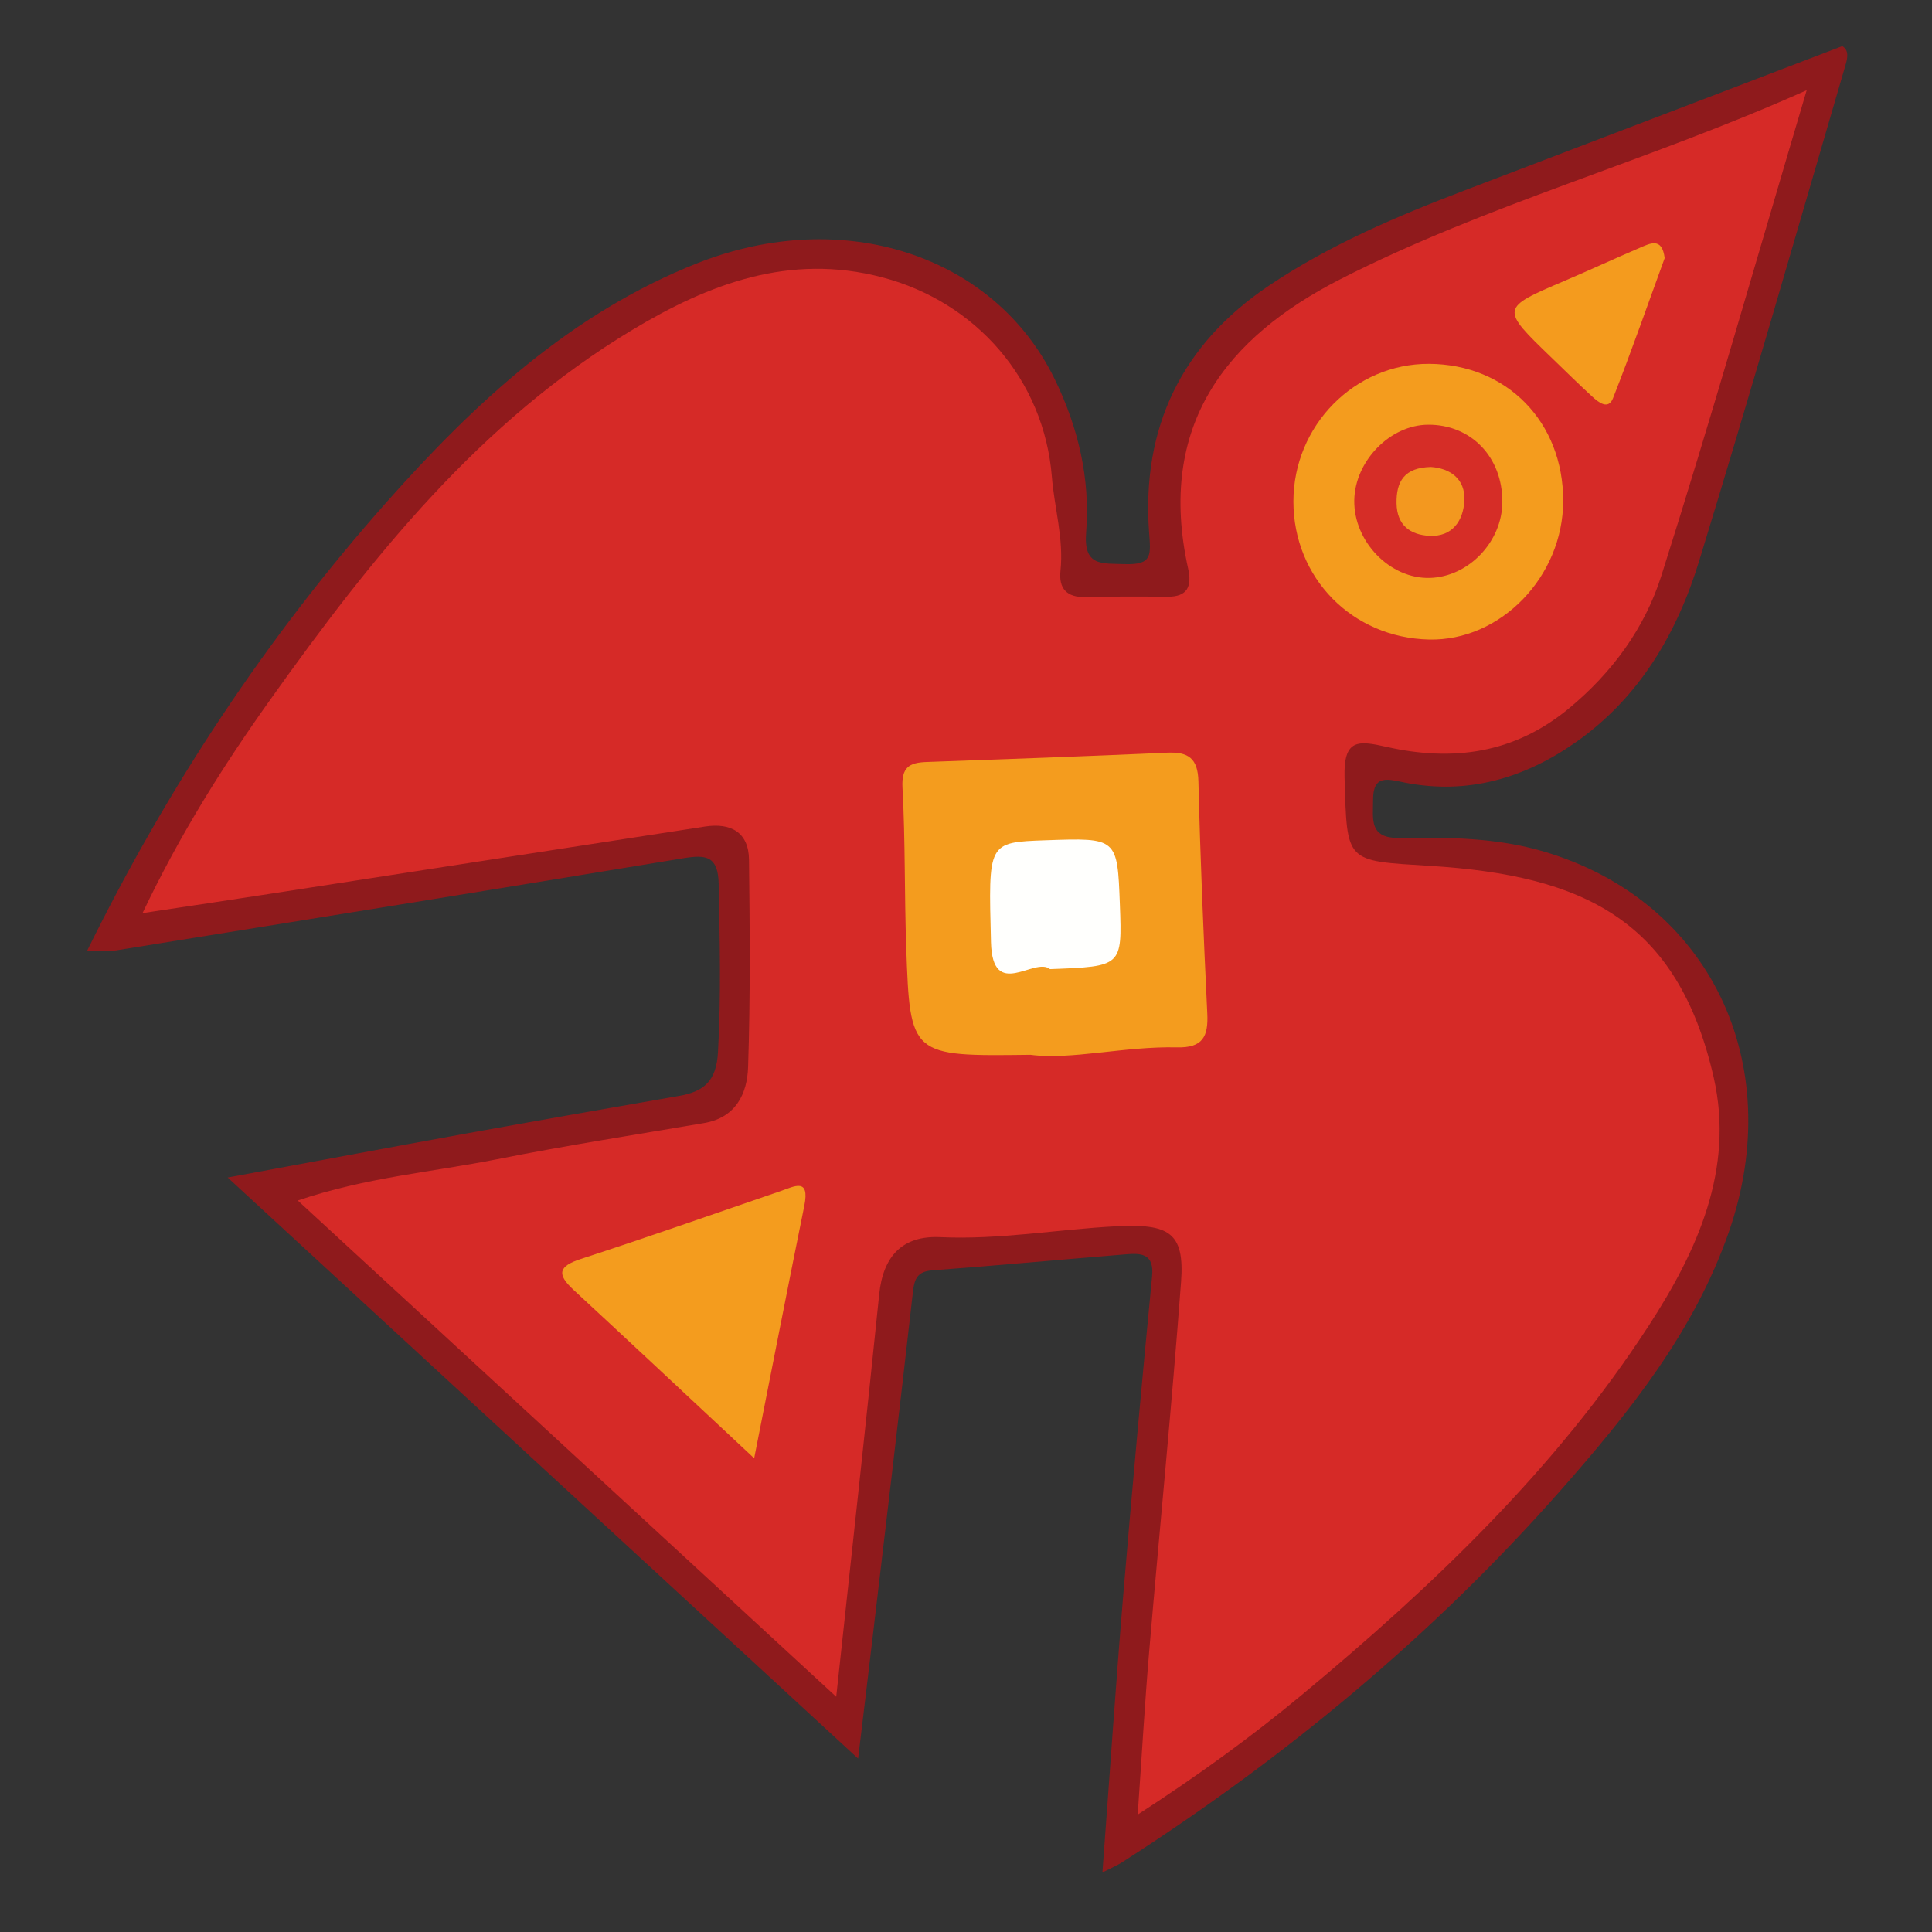 <svg xmlns="http://www.w3.org/2000/svg" version="1.1" id="Layer_1" x="0px" y="0px" width="70px" height="70px" viewBox="0 0 70 70" enable-background="new 0 0 70 70" xml:space="preserve"><rect x="0" y="0" width="70" height="70" fill="#333333" stroke="none"/><path fill="#8F1A1C" d="M3.159,34.443c2.932-5.951,6.503-11.349,10.832-16.233  c3.201-3.609,6.707-6.868,11.275-8.674c5.289-2.09,10.743-0.286,12.934,4.172c0.861,1.755,1.307,3.628,1.153,5.575  c-0.101,1.246,0.558,1.127,1.409,1.156c1.001,0.031,0.931-0.331,0.871-1.162c-0.273-3.781,1.178-6.8,4.344-8.928  c2.207-1.483,4.641-2.517,7.114-3.46c4.543-1.731,9.083-3.469,13.656-5.217c0.252,0.138,0.191,0.433,0.129,0.651  c-1.755,6.005-3.478,12.021-5.312,18c-0.802,2.619-2.165,4.955-4.475,6.573c-1.853,1.298-3.908,1.907-6.178,1.461  c-0.619-0.122-1.165-0.317-1.162,0.631c0.003,0.676-0.159,1.388,0.94,1.372c1.768-0.027,3.537-0.014,5.264,0.499  c5.973,1.77,8.816,7.638,6.689,13.771c-1.26,3.623-3.604,6.536-6.082,9.35c-4.644,5.274-10.006,9.715-15.919,13.504  c-0.161,0.103-0.342,0.177-0.698,0.358c0.257-3.434,0.475-6.689,0.745-9.94c0.325-3.888,0.679-7.771,1.054-11.654  c0.082-0.827-0.389-0.849-0.95-0.802c-2.334,0.19-4.664,0.406-6.999,0.58c-0.551,0.039-0.66,0.296-0.716,0.783  c-0.495,4.388-1.018,8.771-1.536,13.154c-0.136,1.166-0.28,2.332-0.45,3.754c-7.636-7.038-15.129-13.944-22.842-21.053  c3.066-0.566,5.878-1.094,8.694-1.604c2.55-0.461,5.101-0.909,7.654-1.352c0.904-0.157,1.358-0.531,1.417-1.585  c0.116-2.038,0.063-4.064,0.025-6.099c-0.019-1.008-0.46-1.063-1.269-0.93c-6.853,1.131-13.709,2.238-20.566,3.341  C3.901,34.485,3.582,34.443,3.159,34.443z" clip-rule="evenodd" fill-rule="evenodd"/><path fill="#D62A27" d="M65.46,3.268c-1.835,6.182-3.464,11.919-5.269,17.601  c-0.596,1.877-1.769,3.496-3.347,4.799c-1.984,1.64-4.21,1.933-6.604,1.393c-1.033-0.233-1.564-0.298-1.524,1.111  c0.093,3.115,0.013,3.007,3.106,3.201c5.55,0.347,8.97,1.956,10.27,7.671c0.752,3.313-0.593,6.276-2.353,8.985  c-3.378,5.206-7.827,9.435-12.566,13.376c-1.826,1.518-3.744,2.91-5.952,4.341c0.151-2.167,0.259-4.071,0.421-5.973  c0.378-4.443,0.819-8.882,1.15-13.328c0.134-1.798-0.443-2.11-2.344-2.015c-2.127,0.11-4.235,0.494-6.381,0.394  c-1.372-0.064-2.072,0.688-2.212,2.074c-0.483,4.743-1.009,9.48-1.557,14.579c-6.597-6.08-12.961-11.946-19.509-17.98  c2.471-0.84,4.879-1.031,7.221-1.496c2.49-0.497,5.002-0.885,7.506-1.312c1.151-0.197,1.558-1.07,1.589-2.029  c0.083-2.503,0.062-5.009,0.033-7.511c-0.012-1.003-0.669-1.343-1.59-1.203c-5.276,0.811-10.55,1.633-15.826,2.448  c-1.426,0.221-2.854,0.433-4.558,0.69c1.364-2.869,2.93-5.351,4.633-7.74c3.665-5.15,7.591-10.07,13.113-13.391  c2.771-1.667,5.696-2.785,9.046-1.907c3.411,0.892,5.872,3.716,6.155,7.227c0.092,1.138,0.435,2.25,0.312,3.409  c-0.068,0.641,0.226,0.966,0.902,0.95c0.991-0.025,1.983-0.02,2.974-0.012c0.732,0.006,0.889-0.381,0.75-1.014  c-1.156-5.217,1.413-8.392,5.501-10.483C53.851,7.41,59.61,5.882,65.46,3.268z" clip-rule="evenodd" fill-rule="evenodd"/><path fill="#F49C1E" d="M37.333,38.217c-4.347,0.057-4.36,0.057-4.499-3.901  c-0.068-1.924-0.03-3.851-0.135-5.772c-0.041-0.738,0.239-0.913,0.863-0.935c2.907-0.104,5.813-0.206,8.717-0.338  c0.777-0.035,1.122,0.202,1.142,1.041c0.068,2.803,0.186,5.606,0.321,8.407c0.041,0.826-0.155,1.253-1.095,1.229  C40.725,37.904,38.826,38.412,37.333,38.217z" clip-rule="evenodd" fill-rule="evenodd"/><path fill="#F49C1E" d="M56.637,18.15c-0.004,2.743-2.27,5.083-4.864,5.021  c-2.781-0.064-4.908-2.231-4.91-5c-0.001-2.749,2.215-4.999,4.911-4.988C54.594,13.195,56.642,15.287,56.637,18.15z" clip-rule="evenodd" fill-rule="evenodd"/><path fill="#F49C1E" d="M27.325,52.836c-2.362-2.205-4.444-4.159-6.541-6.098  c-0.613-0.567-0.562-0.856,0.268-1.126c2.419-0.784,4.818-1.634,7.226-2.455c0.491-0.167,1.072-0.507,0.864,0.529  C28.545,46.622,27.974,49.56,27.325,52.836z" clip-rule="evenodd" fill-rule="evenodd"/><path fill="#F49B1E" d="M60.314,9.352c-0.609,1.668-1.206,3.387-1.873,5.079  c-0.173,0.435-0.53,0.141-0.752-0.062c-0.5-0.458-0.981-0.935-1.469-1.405c-1.864-1.799-1.861-1.795,0.47-2.79  c0.91-0.388,1.808-0.805,2.716-1.193C59.785,8.818,60.221,8.582,60.314,9.352z" clip-rule="evenodd" fill-rule="evenodd"/><path fill="#FFFFFD" d="M38.043,35.113c-0.565-0.458-2.083,1.16-2.138-0.975  c-0.09-3.62-0.132-3.619,1.978-3.693c2.602-0.092,2.602-0.092,2.692,2.33C40.658,35.017,40.658,35.017,38.043,35.113z" clip-rule="evenodd" fill-rule="evenodd"/><path fill="#D62D27" d="M54.433,18.189c-0.007,1.438-1.218,2.708-2.623,2.75  c-1.444,0.044-2.768-1.315-2.742-2.817c0.025-1.421,1.301-2.727,2.674-2.734C53.302,15.378,54.44,16.564,54.433,18.189z" clip-rule="evenodd" fill-rule="evenodd"/><path fill="#F3981F" d="M51.851,16.92c0.675,0.049,1.248,0.419,1.205,1.222  c-0.035,0.706-0.422,1.32-1.277,1.271c-0.697-0.04-1.163-0.392-1.179-1.17C50.584,17.447,50.879,16.938,51.851,16.92z" clip-rule="evenodd" fill-rule="evenodd"/></svg>